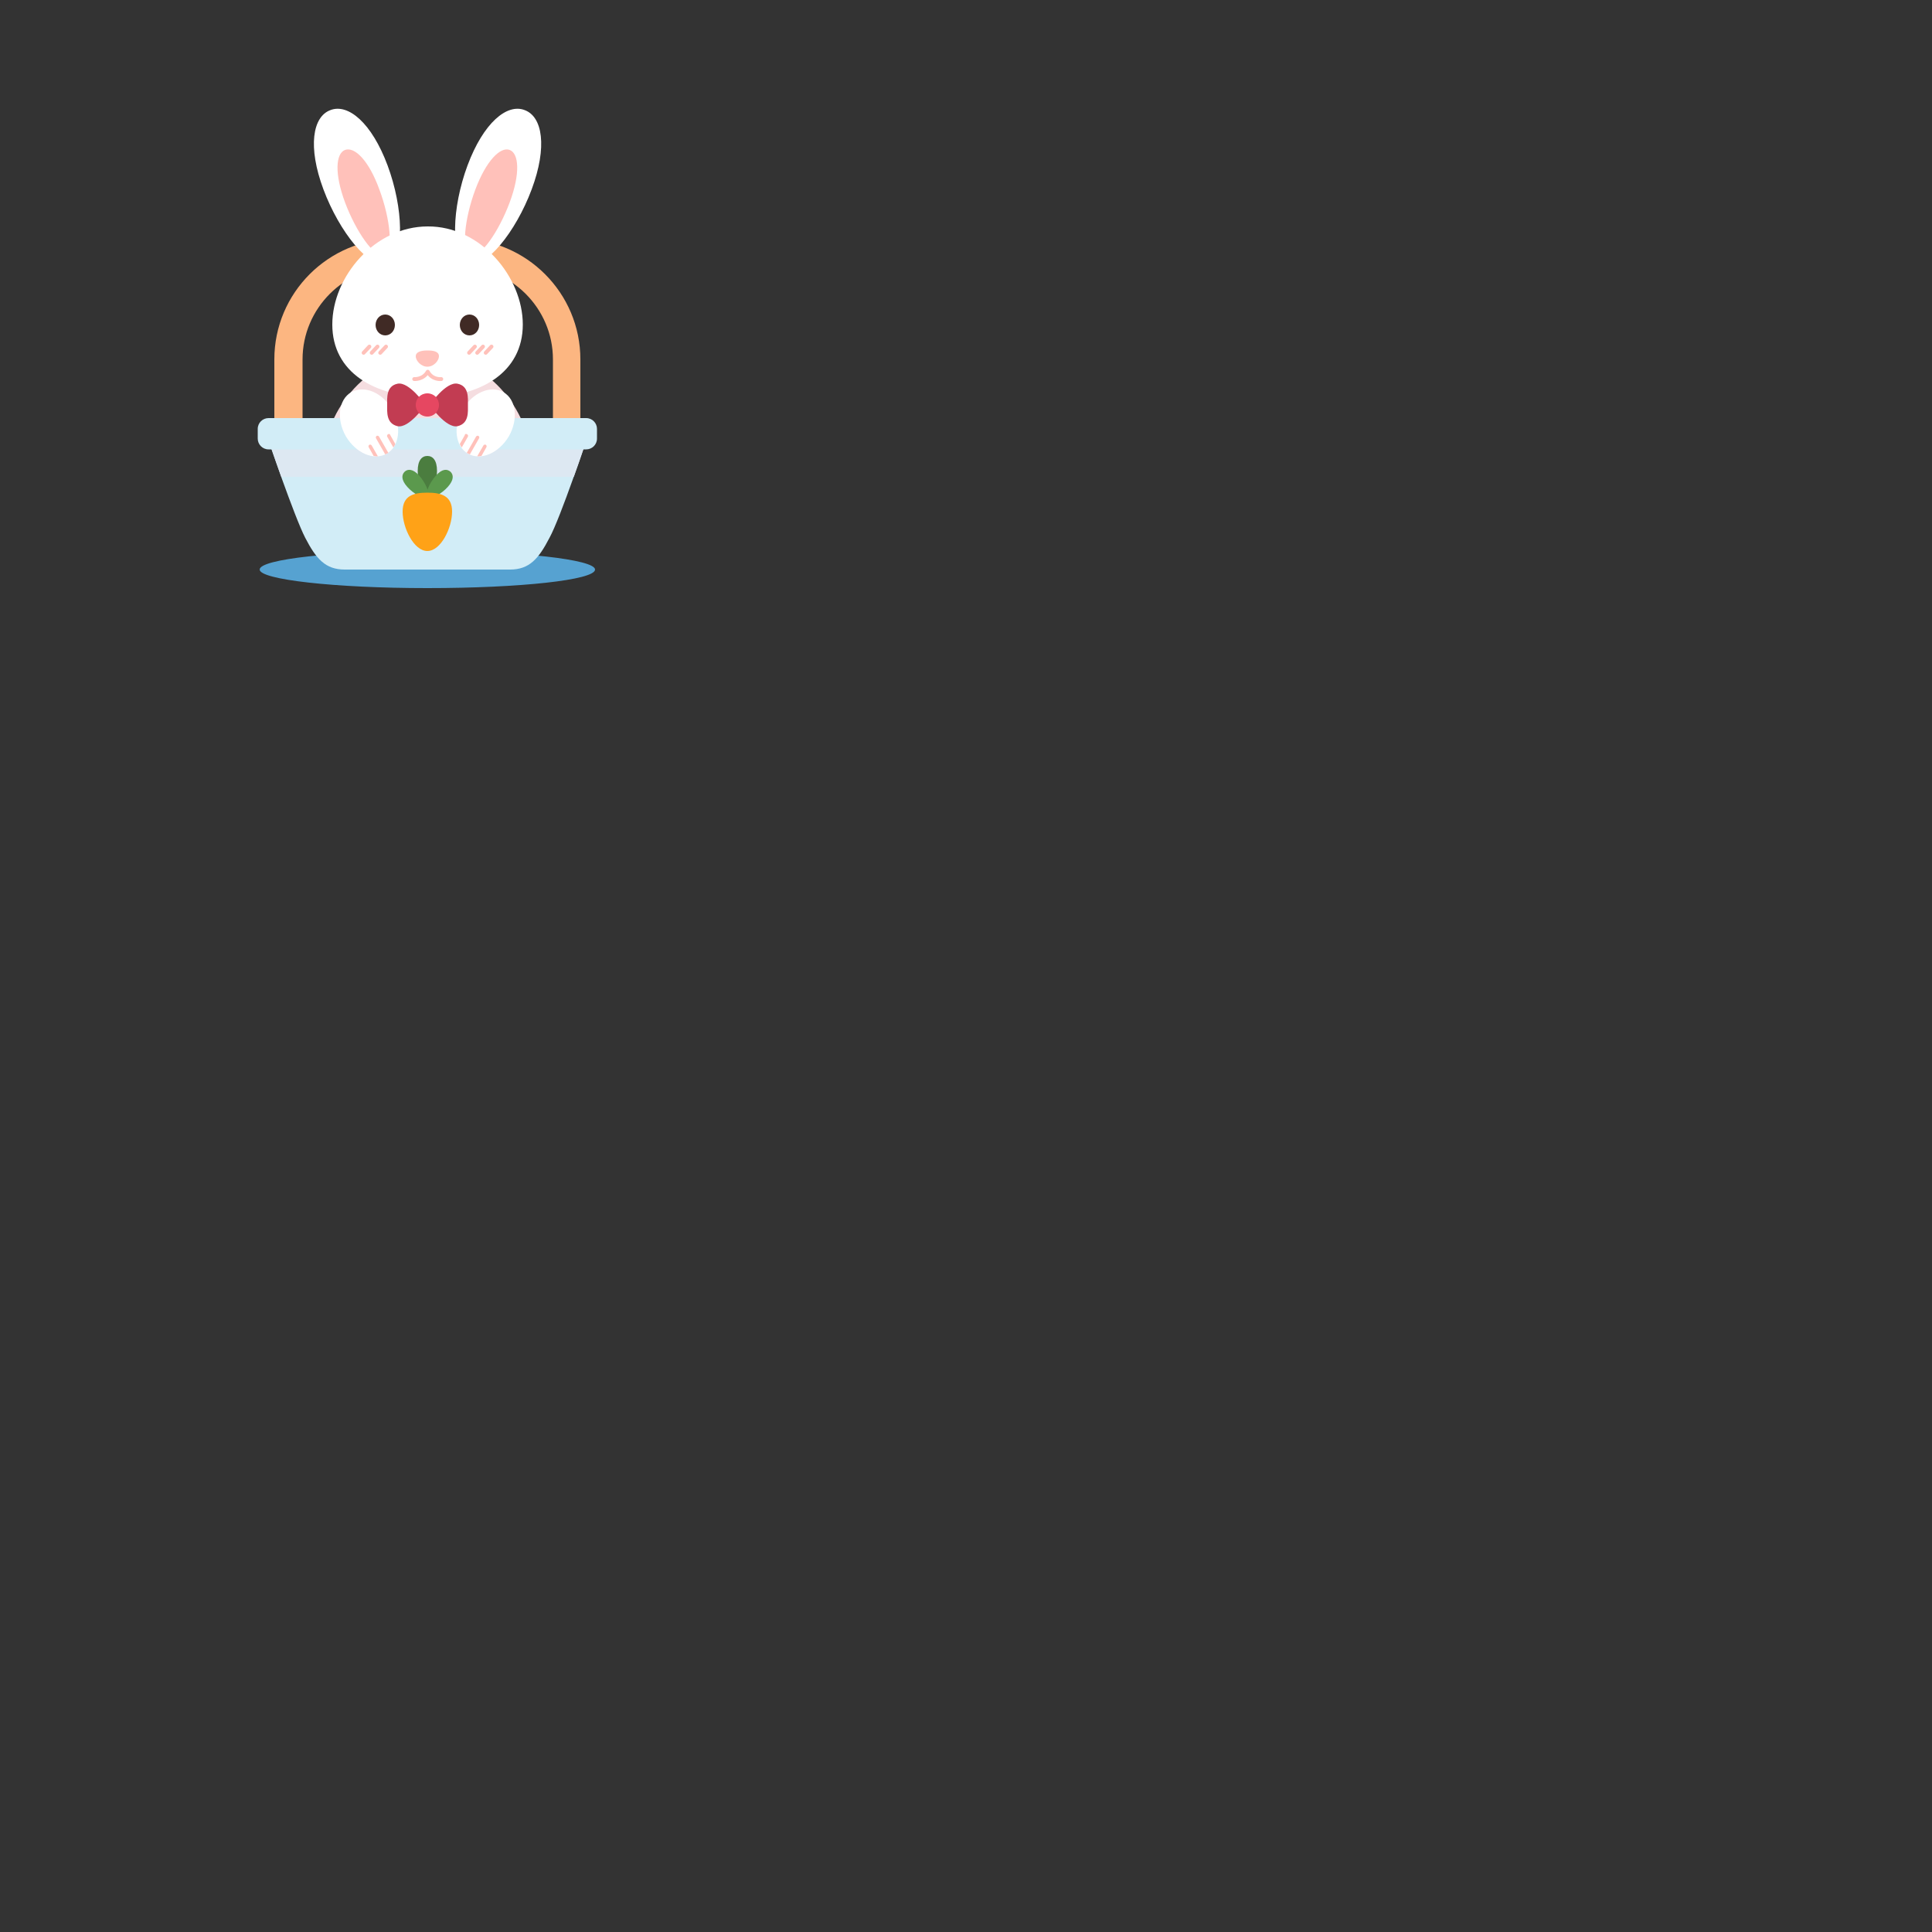 <?xml version="1.0" encoding="utf-8"?>
<!-- Generator: Adobe Illustrator 23.0.5, SVG Export Plug-In . SVG Version: 6.00 Build 0)  -->
<svg version="1.1" xmlns="http://www.w3.org/2000/svg" xmlns:xlink="http://www.w3.org/1999/xlink" x="0px" y="0px"
	 viewBox="0 0 500 500" style="enable-background:new 0 0 500 500;" xml:space="preserve">
<rect x="0" y="0" width="500" height="500" fill="#333333" stroke="none"/>
<style type="text/css">
	.st0{display:none;}
	.st1{display:inline;fill:#75BEEB;}
	.st2{fill:#56A2D1;}
	.st3{fill:#FCB681;}
	.st4{fill:#F5DDE0;}
	.st5{fill:#D2EDF7;}
	.st6{fill:#DDE8F2;}
	.st7{fill:#FFFFFF;}
	.st8{fill:#FFC1BA;}
	.st9{fill:#402A25;}
	.st10{fill:none;stroke:#FFC1BA;stroke-linecap:round;stroke-miterlimit:10;}
	.st11{fill:none;stroke:#FFC1BA;stroke-linecap:round;stroke-linejoin:round;stroke-miterlimit:10;}
	.st12{fill:#4B7D3F;}
	.st13{fill:#5B994D;}
	.st14{fill:#FFA217;}
	.st15{fill:#C23C52;}
	.st16{fill:#E64761;}
	.st17{display:inline;fill:#56A2D1;}
	.st18{display:inline;fill:#F5DDE0;}
	.st19{display:inline;}
	.st20{fill:#EB7587;}
	.st21{display:inline;fill:#FFFFFF;}
	.st22{fill:#D57DEB;}
	.st23{fill:#94E382;}
	.st24{display:inline;fill:#FFC1BA;}
	.st25{fill:#FFBC2B;}
	.st26{fill:#DADAE6;}
	.st27{fill:#FF4570;}
	.st28{fill:#4A4A52;}
	.st29{fill:#FFE682;}
	.st30{display:inline;fill:#FCB681;}
	.st31{display:inline;fill:#EBCDB7;}
	.st32{display:inline;fill:#A16652;}
	.st33{display:inline;fill:#C98E85;}
</style>
<g id="BACKGROUND" class="st0">
	<rect x="0" y="0" class="st1" width="500" height="500"/>
</g>
<g id="OBJECTS">
	<g>
		<path class="st2" d="M154,147.4c0,2.7-19.4,4.8-43.4,4.8c-24,0-43.4-2.2-43.4-4.8c0-2.7,19.4-4.8,43.4-4.8
			C134.6,142.6,154,144.8,154,147.4z"/>
		<g>
			<path class="st3" d="M150.3,114.5h-7.2V93c0-13.2-10.8-24-24-24h-16.8c-13.2,0-24,10.8-24,24v21.4H71V93
				c0-17.2,14-31.2,31.2-31.2h16.8c17.2,0,31.2,14,31.2,31.2V114.5z"/>
		</g>
		<path class="st4" d="M137.4,119.4c0,13.4-12,20.4-26.8,20.4c-14.8,0-26.8-6.9-26.8-20.4s12-27.6,26.8-27.6
			C125.4,91.8,137.4,105.9,137.4,119.4z"/>
		<path class="st5" d="M152,113.2c0,0-6.9,20.7-9.8,26c-2.8,5.4-5.2,8.2-10.2,8.2c-5,0-21.4,0-21.4,0s-16.4,0-21.4,0
			c-5,0-7.4-2.8-10.2-8.2c-2.8-5.4-9.8-26-9.8-26H152z"/>
		<path class="st6" d="M72.8,123.4h75.7c2-5.5,3.5-10.2,3.5-10.2H69.3C69.3,113.2,70.8,117.9,72.8,123.4z"/>
		<g>
			<g>
				<g>
					<path class="st7" d="M100.3,42.8c4.1,11,4.5,23.7,0,25.4c-4.6,1.7-12.5-8.2-16.6-19.2c-4.1-11-2.8-18.8,1.8-20.5
						C90.1,26.7,96.2,31.8,100.3,42.8z"/>
					<path class="st8" d="M98.2,49.1c2.8,7.5,3.7,16,1.2,16.9C97,67,92.1,59.9,89.3,52.4c-2.8-7.5-2.4-12.7,0-13.6
						C91.8,37.9,95.5,41.6,98.2,49.1z"/>
				</g>
				<g>
					<path class="st7" d="M121,42.8c-4.1,11-4.5,23.7,0,25.4c4.6,1.7,12.5-8.2,16.6-19.2c4.1-11,2.8-18.8-1.8-20.5
						C131.2,26.7,125.1,31.8,121,42.8z"/>
					<path class="st8" d="M123,49.1c-2.8,7.5-3.7,16-1.2,16.9c2.5,0.9,7.3-6.1,10.1-13.6c2.8-7.5,2.4-12.7,0-13.6
						C129.5,37.9,125.8,41.6,123,49.1z"/>
				</g>
			</g>
			<path class="st7" d="M135.3,84c0,12.4-11,18.8-24.7,18.8C97,102.7,86,96.4,86,84c0-12.4,11-25.4,24.7-25.4
				C124.3,58.5,135.3,71.6,135.3,84z"/>
			<g>
				<path class="st9" d="M102.2,84.1c0,1.5-1.1,2.7-2.5,2.7c-1.4,0-2.5-1.2-2.5-2.7c0-1.5,1.1-2.7,2.5-2.7
					C101.1,81.4,102.2,82.6,102.2,84.1z"/>
				<path class="st9" d="M124,84.1c0,1.5-1.1,2.7-2.5,2.7c-1.4,0-2.5-1.2-2.5-2.7c0-1.5,1.1-2.7,2.5-2.7
					C122.9,81.4,124,82.6,124,84.1z"/>
			</g>
			<g>
				<g>
					<line class="st10" x1="94.1" y1="91.3" x2="95.6" y2="89.7"/>
					<line class="st10" x1="96.2" y1="91.3" x2="97.7" y2="89.7"/>
					<line class="st10" x1="98.4" y1="91.3" x2="99.9" y2="89.7"/>
				</g>
				<g>
					<line class="st10" x1="121.4" y1="91.3" x2="122.9" y2="89.7"/>
					<line class="st10" x1="123.5" y1="91.3" x2="125" y2="89.7"/>
					<line class="st10" x1="125.7" y1="91.3" x2="127.2" y2="89.7"/>
				</g>
			</g>
			<path class="st8" d="M113.6,92.2c0,1.1-1.3,2.7-3,2.7c-1.6,0-3-1.5-3-2.7c0-1.1,1.3-1.5,3-1.5C112.3,90.7,113.6,91,113.6,92.2z"
				/>
			<path class="st11" d="M114.2,98.1c0,0-2.3,0.3-3.5-1.9c-1.2,2.1-3.5,1.9-3.5,1.9"/>
		</g>
		<path class="st5" d="M154.5,113.5c0,1.6-1.3,2.8-2.8,2.8H69.5c-1.6,0-2.8-1.3-2.8-2.8V111c0-1.6,1.3-2.8,2.8-2.8h82.2
			c1.6,0,2.8,1.3,2.8,2.8V113.5z"/>
		<g>
			<path class="st12" d="M113.1,121.9c0,2.8-1.1,6.3-2.5,6.3c-1.4,0-2.5-3.5-2.5-6.3c0-2.8,1.1-3.9,2.5-3.9
				C112,118,113.1,119.1,113.1,121.9z"/>
			<g>
				<path class="st13" d="M108.5,123.1c1.6,1.8,2.9,4.6,2.1,5.4c-0.9,0.8-3.6-0.7-5.2-2.5c-1.6-1.8-1.5-3.1-0.7-3.9
					C105.5,121.3,106.9,121.3,108.5,123.1z"/>
				<path class="st13" d="M112.8,123.1c-1.6,1.8-2.9,4.6-2.1,5.4c0.9,0.8,3.6-0.7,5.2-2.5c1.6-1.8,1.5-3.1,0.7-3.9
					C115.7,121.3,114.4,121.3,112.8,123.1z"/>
			</g>
			<path class="st14" d="M117,132.4c0,4.2-2.9,10.2-6.4,10.2c-3.5,0-6.4-6-6.4-10.2c0-4.2,2.9-4.9,6.4-4.9
				C114.2,127.5,117,128.3,117,132.4z"/>
		</g>
		<g>
			<g>
				<path class="st7" d="M101.5,106c2.5,4.4,1.9,9.5-1.4,11.4c-3.3,1.9-8-0.1-10.6-4.5c-2.5-4.4-1.9-9.5,1.4-11.4
					C94.3,99.6,99,101.6,101.5,106z"/>
				<g>
					<path class="st8" d="M97.8,118.1l-1.6-2.8c-0.1-0.2-0.4-0.3-0.6-0.2c-0.2,0.1-0.3,0.4-0.2,0.6l1.3,2.3
						C97.1,118.1,97.5,118.1,97.8,118.1z"/>
					<path class="st8" d="M100.4,112.4c-0.2,0.1-0.3,0.4-0.2,0.6l1.6,2.8c0.2-0.3,0.4-0.6,0.5-0.9l-1.3-2.3
						C100.9,112.3,100.7,112.2,100.4,112.4z"/>
					<path class="st8" d="M100.5,117.2l-2.4-4.2c-0.1-0.2-0.4-0.3-0.6-0.2c-0.2,0.1-0.3,0.4-0.2,0.6l2.4,4.2
						c0.1-0.1,0.3-0.1,0.4-0.2C100.3,117.3,100.4,117.3,100.5,117.2z"/>
				</g>
			</g>
			<g>
				<path class="st7" d="M119.7,106c-2.5,4.4-1.9,9.5,1.4,11.4c3.3,1.9,8-0.1,10.6-4.5c2.5-4.4,1.9-9.5-1.4-11.4
					C127,99.6,122.3,101.6,119.7,106z"/>
				<g>
					<path class="st8" d="M123.5,118.1l1.6-2.8c0.1-0.2,0.4-0.3,0.6-0.2c0.2,0.1,0.3,0.4,0.2,0.6l-1.3,2.3
						C124.2,118.1,123.8,118.1,123.5,118.1z"/>
					<path class="st8" d="M120.9,112.4c0.2,0.1,0.3,0.4,0.2,0.6l-1.6,2.8c-0.2-0.3-0.4-0.6-0.5-0.9l1.3-2.3
						C120.3,112.3,120.6,112.2,120.9,112.4z"/>
					<path class="st8" d="M120.8,117.2l2.4-4.2c0.1-0.2,0.4-0.3,0.6-0.2c0.2,0.1,0.3,0.4,0.2,0.6l-2.4,4.2c-0.1-0.1-0.3-0.1-0.4-0.2
						C121,117.3,120.9,117.3,120.8,117.2z"/>
				</g>
			</g>
		</g>
		<g>
			<path class="st15" d="M102.9,99.3c-3,0.6-2.7,3.7-2.7,5.5c0,1.8-0.3,4.8,2.7,5.5c3,0.6,7.2-5.5,7.2-5.5S105.9,98.7,102.9,99.3z"
				/>
			<path class="st15" d="M118.4,99.3c3,0.6,2.7,3.7,2.7,5.5c0,1.8,0.3,4.8-2.7,5.5c-3,0.6-7.2-5.5-7.2-5.5S115.4,98.7,118.4,99.3z"
				/>
		</g>
		<path class="st16" d="M113.6,104.8c0,1.7-1.3,3-3,3c-1.7,0-3-1.3-3-3c0-1.7,1.3-3,3-3C112.3,101.8,113.6,103.1,113.6,104.8z"/>
	</g>
	<g class="st0">
		<path class="st17" d="M292.9,147.4c0,2.7-19.4,4.8-43.4,4.8c-24,0-43.4-2.2-43.4-4.8c0-2.7,19.4-4.8,43.4-4.8
			C273.4,142.6,292.9,144.8,292.9,147.4z"/>
		<path class="st18" d="M221.5,129.6c0,0-4.9-6.4-7.4-5.4c-2.5,0.9-3.9,12.9,3.7,18c-3.5,0.4-2.9,2-1.9,2.7c1,0.7,7.8,2.5,11.7-1.1
			L221.5,129.6z"/>
		<path class="st18" d="M255.4,98.5c0,0,1.6,2.7,4.6,3.8c3,1.1,9.9,3,10.2,5.8c0.4,2.8-5.2,7.3-8.6,8.1v24.3h-21.1v-39.8L255.4,98.5
			z"/>
		<g class="st19">
			<path class="st20" d="M293.8,130.4c-4.7,14.5-16.4,19.5-27.7,15.9c-11.3-3.6-17.9-14.6-13.3-29.1c4.7-14.5,18.9-27.1,30.2-23.5
				C294.3,97.4,298.5,115.9,293.8,130.4z"/>
		</g>
		<path class="st21" d="M227.1,102.5c2.6,2.7,3.9,4.7,1.4,10.5c-2,4.7-8.1,7.9-8,18.9c0.1,11,6.3,15.5,17.3,15.5
			c11,0,12.7-3.1,15.2-2c2.5,1.1,3.4,2,6,2c2.6,0,19.4-6,19.9-8.2c0.5-2.2-2-5.6-6.9-5.7c-4.9-0.1-9.3,2.5-11.4,2
			c-0.4-5.2-4.4-12.4-12.1-12.5c0,0,5.7-6.2,4.2-16.7c-1.2-8.4-3.9-9.3-3.9-9.3L227.1,102.5z"/>
		<path class="st18" d="M244.5,98.1l-17.4,4.5c1.3,1.4,2.3,2.6,2.6,4.3c3.5,0,9.3-0.6,14.4-3.2C244.1,103.6,244.4,100.8,244.5,98.1z
			"/>
		<g class="st19">
			<g>
				<g>
					<path class="st7" d="M223.3,46.4c5.9,10.1,8.6,22.5,4.3,25c-4.2,2.5-13.7-6-19.6-16.1c-5.9-10.1-6-18.1-1.7-20.5
						C210.5,32.3,217.4,36.2,223.3,46.4z"/>
					<path class="st8" d="M222.4,53c4,6.9,6.4,15.1,4.1,16.5c-2.3,1.3-8.3-4.7-12.3-11.7c-4-6.9-4.6-12.1-2.3-13.4
						C214.1,43,218.3,46,222.4,53z"/>
				</g>
				<g>
					<path class="st7" d="M243.7,42.8c-2.1,11.5-0.4,24.1,4.4,25c4.8,0.9,10.9-10.3,13-21.8c2.1-11.5-0.5-19-5.3-19.9
						C251,25.2,245.8,31.3,243.7,42.8z"/>
					<path class="st8" d="M246.8,48.7c-1.5,7.9-0.8,16.4,1.7,16.9c2.6,0.5,6.2-7.3,7.6-15.2c1.5-7.9,0.2-12.9-2.4-13.4
						C251.2,36.5,248.3,40.8,246.8,48.7z"/>
				</g>
			</g>
			<path class="st7" d="M264.9,80.9c2.1,12.2-7.6,20.4-21.1,22.7c-13.4,2.3-25.4-2.1-27.5-14.3c-2.1-12.2,6.5-26.9,19.9-29.3
				C249.6,57.8,262.7,68.7,264.9,80.9z"/>
			<g>
				<path class="st9" d="M232.3,86.7c0.3,1.4-0.6,2.8-2,3c-1.3,0.2-2.6-0.7-2.9-2.2c-0.3-1.4,0.6-2.8,2-3
					C230.8,84.3,232.1,85.3,232.3,86.7z"/>
				<path class="st9" d="M253.7,83c0.3,1.4-0.6,2.8-2,3c-1.3,0.2-2.6-0.7-2.9-2.2c-0.3-1.4,0.6-2.8,2-3
					C252.2,80.6,253.5,81.5,253.7,83z"/>
			</g>
			<g>
				<g>
					<line class="st10" x1="225.6" y1="95.3" x2="226.8" y2="93.4"/>
					<line class="st10" x1="227.7" y1="94.9" x2="228.9" y2="93.1"/>
					<line class="st10" x1="229.8" y1="94.5" x2="231" y2="92.7"/>
				</g>
				<g>
					<line class="st10" x1="252.4" y1="90.6" x2="253.7" y2="88.8"/>
					<line class="st10" x1="254.6" y1="90.2" x2="255.8" y2="88.4"/>
					<line class="st10" x1="256.7" y1="89.8" x2="257.9" y2="88"/>
				</g>
			</g>
			<path class="st8" d="M244.9,92.8c0.2,1.1-0.9,2.8-2.5,3.1c-1.6,0.3-3.2-1-3.4-2.1c-0.2-1.1,1.1-1.7,2.7-2
				C243.4,91.5,244.7,91.6,244.9,92.8z"/>
			<path class="st11" d="M246.5,98.5c0,0-2.3,0.7-3.8-1.2c-0.8,2.3-3.2,2.4-3.2,2.4"/>
		</g>
		<path class="st21" d="M250.1,106.5c0,0,4.4-0.1,8.8,0.5c4.4,0.7,6.4,3.2,6.2,5.3c-0.3,3.2-7.6,6.5-17.7,7.3L250.1,106.5z"/>
	</g>
	<g class="st0">
		<path class="st17" d="M430.7,147.4c0,2.7-19.4,4.8-43.4,4.8c-24,0-43.4-2.2-43.4-4.8c0-2.7,19.4-4.8,43.4-4.8
			C411.3,142.6,430.7,144.8,430.7,147.4z"/>
		<polygon class="st18" points="393.8,98.1 395.9,143.1 373.7,143.1 373.7,95.9 		"/>
		<path class="st18" d="M420.8,126.3c0,0,4-8.3,7-7.8c3,0.5,7.3,13.5,0,21c3.9-0.4,3.7,1.6,2.7,2.6c-1,1-8.2,4.5-13.3,1.4
			L420.8,126.3z"/>
		<g class="st19">
			<path class="st22" d="M385.4,130.4c-4.7,14.5-16.4,19.5-27.7,15.9c-11.3-3.6-17.9-14.6-13.3-29.1c4.7-14.5,18.9-27.1,30.2-23.5
				C385.9,97.4,390,115.9,385.4,130.4z"/>
		</g>
		<g class="st19">
			<g>
				<g>
					<path class="st7" d="M380.5,41.3c1.6,11.6-0.6,24.1-5.5,24.8c-4.8,0.7-10.4-10.7-12.1-22.3c-1.6-11.6,1.3-19,6.2-19.7
						C374,23.4,378.9,29.7,380.5,41.3z"/>
					<path class="st8" d="M377.2,47.1c1.1,7.9,0.2,16.4-2.4,16.8c-2.6,0.4-5.9-7.5-7-15.5c-1.1-7.9,0.3-12.9,2.9-13.3
						C373.3,34.7,376.1,39.1,377.2,47.1z"/>
				</g>
				<g>
					<path class="st7" d="M400.8,45.7c-6.3,9.9-9.5,22.2-5.4,24.8c4.1,2.6,14-5.4,20.3-15.2c6.3-9.9,6.7-17.8,2.6-20.5
						C414.2,32.2,407.2,35.9,400.8,45.7z"/>
					<path class="st8" d="M401.4,52.4c-4.3,6.8-7,14.9-4.8,16.3c2.2,1.4,8.5-4.4,12.8-11.1s5.1-11.9,2.9-13.3
						C410.1,42.8,405.8,45.6,401.4,52.4z"/>
				</g>
			</g>
			<path class="st7" d="M406,89c-2.6,12.1-14.8,16-28.1,13.1c-13.3-2.9-22.7-11.5-20.1-23.6c2.6-12.1,16.2-22.5,29.5-19.6
				C400.6,61.8,408.6,76.9,406,89z"/>
			<g>
				<path class="st9" d="M373.7,82.1c-0.3,1.4-1.6,2.4-3,2.1c-1.3-0.3-2.2-1.7-1.8-3.1c0.3-1.4,1.6-2.4,3-2.1
					C373.1,79.2,374,80.6,373.7,82.1z"/>
				<path class="st9" d="M394.9,86.7c-0.3,1.4-1.6,2.4-3,2.1c-1.3-0.3-2.2-1.7-1.8-3.1c0.3-1.4,1.6-2.4,3-2.1
					C394.4,83.9,395.2,85.3,394.9,86.7z"/>
			</g>
			<g>
				<g>
					<line class="st10" x1="364.1" y1="87.4" x2="366" y2="86.2"/>
					<line class="st10" x1="366.2" y1="87.9" x2="368" y2="86.6"/>
					<line class="st10" x1="368.3" y1="88.3" x2="370.1" y2="87.1"/>
				</g>
				<g>
					<line class="st10" x1="390.8" y1="93.2" x2="392.6" y2="92"/>
					<line class="st10" x1="392.9" y1="93.7" x2="394.7" y2="92.5"/>
					<line class="st10" x1="395" y1="94.2" x2="396.8" y2="92.9"/>
				</g>
			</g>
			<path class="st8" d="M383,92.4c-0.2,1.1-1.9,2.3-3.5,2c-1.6-0.3-2.6-2.1-2.3-3.2c0.2-1.1,1.6-1.2,3.2-0.8
				C382,90.7,383.3,91.3,383,92.4z"/>
			<path class="st11" d="M382.3,98.3c0,0-2.3-0.3-3.1-2.6c-1.6,1.8-3.8,1.1-3.8,1.1"/>
		</g>
		<g class="st19">
			<path class="st7" d="M365.6,98.9c0.7,4.2-1.2,8.1-4.4,8.7c-3.2,0.6-6.4-2.4-7.1-6.6c-0.7-4.2,1.2-8.1,4.4-8.7
				C361.7,91.7,364.9,94.7,365.6,98.9z"/>
			<g>
				<path class="st8" d="M359.2,107.4l-0.5-2.7c0-0.2-0.2-0.4-0.5-0.3c-0.2,0-0.4,0.2-0.3,0.5l0.4,2.2
					C358.6,107.3,358.9,107.4,359.2,107.4z"/>
				<path class="st8" d="M362.9,103.6c-0.2,0-0.4,0.2-0.3,0.5l0.5,2.7c0.2-0.2,0.5-0.4,0.7-0.6l-0.4-2.2
					C363.3,103.7,363.1,103.6,362.9,103.6z"/>
				<path class="st8" d="M361.6,107.5l-0.7-4c0-0.2-0.2-0.4-0.5-0.3c-0.2,0-0.4,0.2-0.3,0.5l0.7,4c0.1,0,0.3,0,0.4,0
					C361.3,107.5,361.4,107.5,361.6,107.5z"/>
			</g>
		</g>
		<path class="st21" d="M386.9,104.4c0,0-10.7,6.5-10.5,12.7c0.2,6.2,14,2.5,14,2.5c-7.7,4.9-6.6,15.5-3.2,19.6
			c-8.9-0.9-13.8,8.2-9.3,8.2c0,0,30.6,0,33.6,0s8-1.7,10.5-8.8c2.5-7,2.3-18.7-7.5-25.9c-9.8-7.3-13.5-9.5-11.6-17
			C403,95.7,392.3,99.7,386.9,104.4z"/>
	</g>
	<g class="st0">
		<path class="st18" d="M207.6,244.6c-4.3,7.7-2.8,18.9,1.9,18.7c4.7-0.2,12.6-19,12.6-19L207.6,244.6z"/>
		<path class="st18" d="M292.5,230c0,0,2.3-10.7,5.9-11c3.6-0.3,12.3,13.5,6,24.3c4.4-1.6,4.7,0.8,3.9,2.2c-0.8,1.4-8.2,7.6-15,5.5
			L292.5,230z"/>
		<path class="st17" d="M292.9,296.3c0,2.7-19.4,4.8-43.4,4.8c-24,0-43.4-2.2-43.4-4.8c0-2.7,19.4-4.8,43.4-4.8
			C273.4,291.5,292.9,293.7,292.9,296.3z"/>
		<g class="st19">
			<path class="st23" d="M251.1,239.1c21.4,0,33.1,12.9,33.1,28.8s-11.7,28.8-33.1,28.8c-21.4,0-44.3-12.9-44.3-28.8
				S229.7,239.1,251.1,239.1z"/>
		</g>
		<path class="st21" d="M217.5,243.5c-4.1,4.5-6.6,11.1-5.6,15.6c1,4.5,2.8,6.7,6.8,4.3c4-2.4,8.8-11.8,16.9-11.9
			c8-0.1,13.7,1.3,20.9,0.2c4.5,9.1,6.4,10.9,13.9,13.7c7.5,2.8,11.5,3.3,13.4,7.8c1.9,4.5,5.6,10,10.5,11.1c4.8,1,9.4-2,7.5-5.7
			c-1.9-3.7-3.6-5.2-3.6-9.1s-0.6-6.2-1.9-7.8c-1.3-1.6-2.7-4.6-1.5-10.4c1.2-5.8,5.6-21-9.3-34.9c-12.6-11.7-43-10.2-51.1,1
			C226.4,228.6,217.5,243.5,217.5,243.5z"/>
		<g class="st19">
			<path class="st4" d="M196.2,210.1c4.1-28.7,24.6-40.7,27-41.3c1.1-0.3,5.3,8,2,17.1c-4.3,11.8-20.9,21.5-20.9,21.5L196.2,210.1z"
				/>
			<path class="st7" d="M215.6,202c23.2-17.4,46.2-11.5,48.3-10.2c1,0.6-1.9,9.5-10.6,13.5c-11.4,5.3-30,0.5-30,0.5L215.6,202z"/>
			<path class="st7" d="M236.8,215.7c5.6,11-1.3,21.7-13.5,27.9c-12.1,6.2-24.9,5.5-30.5-5.5c-5.6-11-1.7-27.7,10.4-33.8
				C215.5,198.1,231.2,204.7,236.8,215.7z"/>
			<g>
				<path class="st9" d="M207.4,230.8c0.7,1.3,0.2,2.9-1,3.5c-1.2,0.6-2.7,0.1-3.4-1.3c-0.7-1.3-0.2-2.9,1-3.5
					C205.2,228.9,206.8,229.5,207.4,230.8z"/>
				<path class="st9" d="M226.8,221c0.7,1.3,0.2,2.9-1,3.5c-1.2,0.6-2.7,0.1-3.4-1.2c-0.7-1.3-0.2-2.9,1-3.5
					C224.6,219.1,226.1,219.6,226.8,221z"/>
			</g>
			<g>
				<g>
					<line class="st10" x1="203.4" y1="241" x2="204.1" y2="238.9"/>
					<line class="st10" x1="205.4" y1="240" x2="206" y2="237.9"/>
					<line class="st10" x1="207.3" y1="239" x2="207.9" y2="236.9"/>
				</g>
				<g>
					<line class="st10" x1="227.8" y1="228.6" x2="228.4" y2="226.5"/>
					<line class="st10" x1="229.7" y1="227.6" x2="230.3" y2="225.5"/>
					<line class="st10" x1="231.6" y1="226.6" x2="232.2" y2="224.5"/>
				</g>
			</g>
			<path class="st8" d="M221.2,232.9c0.5,1,0,3-1.4,3.7c-1.5,0.7-3.3,0-3.8-1c-0.5-1,0.5-1.9,2-2.7
				C219.4,232.2,220.7,231.9,221.2,232.9z"/>
			<path class="st11" d="M224.4,237.9c0,0-2,1.3-4,0c-0.1,2.4-2.3,3.3-2.3,3.3"/>
		</g>
	</g>
	<g class="st0">
		<path class="st17" d="M434,296.3c0,2.7-19.4,4.8-43.4,4.8c-24,0-43.4-2.2-43.4-4.8c0-2.7,19.4-4.8,43.4-4.8
			C414.5,291.5,434,293.7,434,296.3z"/>
		<path class="st18" d="M412.7,250c0,0,6.5-0.8,7.8,1.3c1.3,2.1-4.9,5.9-4.9,5.9L412.7,250z"/>
		<path class="st18" d="M390.5,249.5c0,0-2.7,2.2-3.3,7.7c-0.6,5.5-4,11.7-3.5,23.1c0.5,11.4,5.6,13.6,13.6,13.6s9.3,0.5,11.5,0.5
			c2.2,0,4.8,2.3,7.4,2.3c2.6,0,7-5.3,8-11.9c1.1-6.6,0.6-10.8-2.6-11c-3.2-0.2-7.3,3.3-8.9,5.5c-1.5-5.6-4.5-9-9.7-9.4l0.3-3.3
			c0,0,13.9-7.3,10.1-11.8c-1.8-2.1-9.3,0.1-9.3,0.1l1.3-5.6L390.5,249.5z"/>
		<path class="st24" d="M422.3,288.1c-1.5,3.8-4.1,6.4-5.7,5.7c-1.7-0.7-1.8-4.3-0.3-8.1c1.5-3.8,4.1-6.4,5.7-5.7
			C423.7,280.7,423.9,284.3,422.3,288.1z"/>
		<path class="st18" d="M372,275.2c0,0-4.1-8.4-7.1-7.9c-3,0.5-7.3,13.7,0,21.3c-4-0.4-3.7,1.6-2.7,2.6c1,1,8.3,4.6,13.4,1.4
			L372,275.2z"/>
		<g class="st19">
			<g>
				<g>
					<path class="st7" d="M370.2,194.6c6.7,9.6,10.3,21.8,6.3,24.6c-4,2.8-14.2-4.8-20.9-14.4c-6.7-9.6-7.4-17.5-3.4-20.3
						C356.3,181.6,363.5,185,370.2,194.6z"/>
					<path class="st8" d="M369.9,201.2c4.6,6.6,7.6,14.6,5.4,16.1c-2.2,1.5-8.6-4.1-13.2-10.6c-4.6-6.6-5.6-11.7-3.4-13.2
						C360.8,192,365.3,194.7,369.9,201.2z"/>
				</g>
				<g>
					<path class="st7" d="M390.3,189.4c-1.2,11.6,1.5,24.1,6.4,24.5s10-11.1,11.2-22.8c1.2-11.6-2.1-18.9-6.9-19.4
						C396.1,171.2,391.5,177.7,390.3,189.4z"/>
					<path class="st8" d="M393.9,195c-0.8,8,0.5,16.4,3.1,16.7c2.6,0.3,5.6-7.7,6.4-15.7c0.8-8-0.8-12.9-3.5-13.2
						C397.3,182.5,394.7,187,393.9,195z"/>
				</g>
			</g>
			<path class="st7" d="M414.5,225.7c3.1,12-6,20.9-19.1,24.4c-13.2,3.4-25.5,0-28.6-12c-3.1-12,4.3-27.4,17.5-30.8
				C397.4,203.8,411.4,213.7,414.5,225.7z"/>
			<g>
				<path class="st9" d="M382.5,234.1c0.4,1.4-0.4,2.8-1.7,3.2c-1.3,0.3-2.7-0.5-3-2c-0.4-1.4,0.4-2.8,1.7-3.2
					C380.8,231.8,382.2,232.7,382.5,234.1z"/>
				<path class="st9" d="M403.5,228.6c0.4,1.4-0.4,2.8-1.7,3.2c-1.3,0.3-2.7-0.5-3-2c-0.4-1.4,0.4-2.8,1.7-3.2
					C401.8,226.3,403.2,227.2,403.5,228.6z"/>
			</g>
			<g>
				<g>
					<line class="st10" x1="376.5" y1="243.1" x2="377.5" y2="241.2"/>
					<line class="st10" x1="378.5" y1="242.6" x2="379.6" y2="240.7"/>
					<line class="st10" x1="380.6" y1="242.1" x2="381.7" y2="240.2"/>
				</g>
				<g>
					<line class="st10" x1="402.9" y1="236.3" x2="403.9" y2="234.4"/>
					<line class="st10" x1="405" y1="235.7" x2="406" y2="233.8"/>
					<line class="st10" x1="407" y1="235.2" x2="408.1" y2="233.3"/>
				</g>
			</g>
			<path class="st8" d="M395.6,239.1c0.3,1.1-0.6,2.9-2.2,3.3c-1.6,0.4-3.3-0.7-3.5-1.8c-0.3-1.1,0.9-1.8,2.5-2.2
				C393.9,238,395.3,238,395.6,239.1z"/>
			<path class="st11" d="M397.6,244.7c0,0-2.2,0.8-3.9-0.9c-0.6,2.3-3,2.7-3,2.7"/>
		</g>
		<g class="st19">
			<path class="st14" d="M420.7,262.2c1.5,10.8-4.2,17.7-12.3,18.8c-8.1,1.1-15.4-3.9-16.9-14.8c-1.5-10.8,3.4-23.4,11.5-24.5
				C411,240.6,419.2,251.4,420.7,262.2z"/>
		</g>
		<path class="st21" d="M376.5,249.5c0,0,2.7,2.7,2.1,8.2c-0.6,5.5-9.4,11.2-8.9,22.6c0.5,11.4,6.7,16.4,14.8,16.4
			c8.1,0,8.1-2.3,10.4-2.3c2.2,0,4.8,2.3,7.4,2.3c2.6,0,7-5.3,8-11.9c1.1-6.6,0.6-10.8-2.6-11c-3.2-0.2-7.3,3.3-8.9,5.5
			c-1.5-5.6-4.5-9-9.7-9.4l0.3-3.3c0,0,13.9-7.3,10.1-11.8c-1.8-2.1-9.3,0.1-9.3,0.1l1.3-5.6L376.5,249.5z"/>
		<path class="st24" d="M408.3,288.1c-1.5,3.8-4.1,6.4-5.7,5.7c-1.7-0.7-1.8-4.3-0.3-8.1c1.5-3.8,4.1-6.4,5.7-5.7
			C409.7,280.7,409.8,284.3,408.3,288.1z"/>
	</g>
	<g class="st0">
		<path class="st17" d="M154,296.3c0,2.7-19.4,4.8-43.4,4.8c-24,0-43.4-2.2-43.4-4.8c0-2.7,19.4-4.8,43.4-4.8
			C134.6,291.5,154,293.7,154,296.3z"/>
		<g class="st19">
			<path class="st25" d="M105.6,253.5c13.5,10.4,14.7,24.3,7,34.3c-7.7,10.1-21.4,12.6-35,2.2c-13.5-10.4-21.8-29.7-14.1-39.8
				C71.3,240.1,92.1,243.1,105.6,253.5z"/>
		</g>
		<path class="st18" d="M149.6,274.8c0,0,5.6-7.8,8.6-6.8c3,1,5.1,15.2-3.7,21.7c4.1,0.3,3.5,2.3,2.3,3.1c-1.2,0.9-9.3,3.2-13.9-0.9
			L149.6,274.8z"/>
		<path class="st21" d="M126.3,243.1c-0.4,6.1,9.7,10.8,16.7,15.2c7,4.3,9.1,11.8,8.7,19.7c-0.5,7.8-2.9,18.8-18.2,18.8
			c-15.2,0-26.4,0-29.8,0c-3.4,0-3.5-5.5-0.9-8.1c2.6-2.6,9.5-4.1,9.5-4.1c-6.6-9.1-4-21.3,2.4-25l-3.4-6.6L126.3,243.1z"/>
		<path class="st18" d="M114.9,261.6c3.9-2.1,5.4-7.7,5.4-7.7c4-1.8,6.7-4.4,8-5.9c-1.3-1.5-2-3.2-1.9-4.9l-14.9,9.9l3.4,6.6
			c-0.2,0.1-0.5,0.3-0.7,0.5L114.9,261.6z"/>
		<g class="st19">
			<path class="st4" d="M103.1,210c25.8-13.2,47.5-3.5,49.3-1.8c0.9,0.8-3.5,9-12.8,11.5c-12.2,3.3-29.6-4.6-29.6-4.6L103.1,210z"/>
			<path class="st7" d="M122.1,219c27,10.5,34.2,33.1,34.2,35.6c0,1.2-9,3.4-17.1-1.9c-10.5-6.9-16.3-25.2-16.3-25.2L122.1,219z"/>
			<path class="st7" d="M126,243.9c-4.5,11.6-17.1,13.5-29.8,8.6c-12.7-4.9-20.7-14.9-16.2-26.4c4.5-11.6,19.5-19.7,32.2-14.8
				C124.9,216.2,130.5,232.4,126,243.9z"/>
			<g>
				<path class="st9" d="M95.2,232.1c-0.5,1.4-2,2.1-3.3,1.6c-1.3-0.5-1.9-2-1.3-3.4c0.5-1.4,2-2.1,3.3-1.6
					C95.1,229.2,95.7,230.7,95.2,232.1z"/>
				<path class="st9" d="M115.4,239.9c-0.5,1.4-2,2.1-3.3,1.6c-1.3-0.5-1.9-2-1.3-3.4c0.5-1.4,2-2.1,3.3-1.6
					C115.3,237.1,115.9,238.6,115.4,239.9z"/>
			</g>
			<g>
				<g>
					<line class="st10" x1="84.9" y1="235.9" x2="86.9" y2="235"/>
					<line class="st10" x1="86.9" y1="236.7" x2="88.9" y2="235.8"/>
					<line class="st10" x1="89" y1="237.5" x2="90.9" y2="236.5"/>
				</g>
				<g>
					<line class="st10" x1="110.4" y1="245.8" x2="112.4" y2="244.8"/>
					<line class="st10" x1="112.4" y1="246.5" x2="114.4" y2="245.6"/>
					<line class="st10" x1="114.4" y1="247.3" x2="116.4" y2="246.4"/>
				</g>
			</g>
			<path class="st8" d="M102.8,243.8c-0.4,1.1-2.2,2-3.7,1.4c-1.5-0.6-2.2-2.5-1.8-3.6c0.4-1.1,1.8-0.9,3.3-0.3
				C102.1,241.9,103.2,242.7,102.8,243.8z"/>
			<path class="st11" d="M101.2,249.5c0,0-2.3-0.6-2.6-3c-1.9,1.5-4,0.5-4,0.5"/>
		</g>
		<g class="st19">
			<path class="st7" d="M83.9,241c0.7,4.2-1.2,8.1-4.4,8.7c-3.2,0.6-6.4-2.4-7.1-6.6c-0.7-4.2,1.2-8.1,4.4-8.7
				C80,233.8,83.2,236.7,83.9,241z"/>
			<g>
				<path class="st8" d="M77.4,249.5l-0.5-2.7c0-0.2-0.2-0.4-0.5-0.3c-0.2,0-0.4,0.2-0.3,0.5l0.4,2.2
					C76.9,249.3,77.2,249.4,77.4,249.5z"/>
				<path class="st8" d="M81.2,245.7c-0.2,0-0.4,0.2-0.3,0.5l0.5,2.7c0.2-0.2,0.5-0.4,0.7-0.6l-0.4-2.2
					C81.6,245.8,81.4,245.6,81.2,245.7z"/>
				<path class="st8" d="M79.9,249.5l-0.7-4c0-0.2-0.2-0.4-0.5-0.3c-0.2,0-0.4,0.2-0.3,0.5l0.7,4c0.1,0,0.3,0,0.4,0
					C79.6,249.6,79.7,249.6,79.9,249.5z"/>
			</g>
		</g>
		<g class="st19">
			<path class="st7" d="M111.1,264.8c-3.9,1.9-8.1,1-9.5-1.9c-1.4-2.9,0.6-6.8,4.5-8.6c3.9-1.9,8.1-1,9.5,1.9
				C117,259.1,115,263,111.1,264.8z"/>
			<g>
				<path class="st8" d="M101.1,260.9l2.5-1.2c0.2-0.1,0.3-0.3,0.2-0.5c-0.1-0.2-0.3-0.3-0.5-0.2l-2,1
					C101.2,260.3,101.1,260.6,101.1,260.9z"/>
				<path class="st8" d="M105.8,263.5c-0.1-0.2-0.3-0.3-0.5-0.2l-2.5,1.2c0.2,0.2,0.5,0.4,0.8,0.5l2-1
					C105.8,263.9,105.9,263.7,105.8,263.5z"/>
				<path class="st8" d="M101.8,263.3l3.7-1.8c0.2-0.1,0.3-0.3,0.2-0.5c-0.1-0.2-0.3-0.3-0.5-0.2l-3.7,1.8c0,0.1,0.1,0.2,0.1,0.4
					C101.6,263,101.7,263.1,101.8,263.3z"/>
			</g>
		</g>
	</g>
	<g class="st0">
		<path class="st17" d="M167.1,445.2c0,2.7-25.3,4.8-56.4,4.8c-31.2,0-56.4-2.2-56.4-4.8c0-2.7,25.3-4.8,56.4-4.8
			C141.8,440.4,167.1,442.6,167.1,445.2z"/>
		<path class="st18" d="M84.8,398.8c2.4,2.5,3.6,4.3,1.3,9.7c-1.9,4.4-7.4,7.3-7.3,17.4c0.1,10.1,5.8,14.3,15.9,14.3
			s11.7-2.9,14-1.9c2.3,1,3.1,1.9,5.5,1.9s17.9-5.6,18.4-7.6c0.4-2-1.8-5.2-6.4-5.3c-4.5-0.1-8.6,2.3-10.5,1.9
			c-0.3-4.8-4.1-11.4-11.1-11.6c0,0,5.2-5.7,3.9-15.4c-1.1-7.8-3.6-8.6-3.6-8.6L84.8,398.8z"/>
		<path class="st18" d="M106,402.4c0,0,4.1-0.1,8.1,0.5c4.1,0.6,5.9,2.9,5.7,4.9c-0.2,3-7,6-16.3,6.8L106,402.4z"/>
		<g class="st19">
			<path class="st26" d="M118.3,393.7c-2.9-5,1.3-7.4,4.7-8.4c3.4-1,4.7-1.3,5.5-4.4c0.6-0.2,2.8,4.6,2.1,7.8
				c-0.7,3.7-2.6,8.4-7.8,7.7L118.3,393.7z"/>
			<path class="st27" d="M129.9,391.3c0.3-0.8,0.7-1.7,0.8-2.5c0.6-3.2-1.6-8.2-2.3-8c-0.7,3.1-2.1,3.4-5.6,4.5
				c-1.7,0.5-3.4,1.4-4.5,2.7c0.2,1,1.6,1.7,2.6,1.4c1.4-0.5,2.3-2.7,3.5-1.4c1.2,1.2-1.4,3.5,0.4,3.8c1.8,0.3,2.3-2.2,3.2-1.7
				C128.6,390.3,129.2,391,129.9,391.3z"/>
			
				<rect x="116.8" y="391.6" transform="matrix(0.518 -0.855 0.855 0.518 -281.359 293.512)" class="st28" width="6" height="9.6"/>
			<polygon class="st3" points="107.3,419.4 105.2,418.2 114.1,396.5 122.4,401.5 			"/>
		</g>
		<path class="st18" d="M71.4,426.9c0,0-4.9-6.4-7.4-5.4c-2.5,0.9-3.9,12.9,3.7,18c-3.5,0.4-2.9,2-1.9,2.7c1,0.7,7.8,2.5,11.7-1.1
			L71.4,426.9z"/>
		<path class="st21" d="M77,399.8c2.6,2.7,3.9,4.7,1.4,10.5c-2,4.7-8.1,7.9-8,18.9c0.1,11,6.3,15.5,17.3,15.5c11,0,12.7-3.1,15.2-2
			c2.5,1.1,3.4,2,6,2c2.6,0,19.4-6,19.9-8.2c0.5-2.2-2-5.6-6.9-5.7c-4.9-0.1-9.3,2.5-11.4,2c-0.4-5.2-4.4-12.4-12.1-12.5
			c0,0,5.7-6.2,4.2-16.7c-1.2-8.4-3.9-9.3-3.9-9.3L77,399.8z"/>
		<path class="st21" d="M100,403.7c0,0,4.4-0.1,8.8,0.5c4.4,0.7,6.4,3.2,6.2,5.3c-0.3,3.2-7.6,6.5-17.7,7.3L100,403.7z"/>
		<path class="st18" d="M102.6,403.7c-0.2-3.8-1.4-6.3-2.2-7.7l-18.3,3.1C90.3,404.5,102.6,403.7,102.6,403.7z"/>
		<g class="st19">
			<g>
				<g>
					<path class="st7" d="M71.9,346.1c6.2,9.9,9.3,22.2,5.2,24.8c-4.1,2.6-13.9-5.5-20.1-15.4c-6.2-9.9-6.6-17.9-2.4-20.5
						C58.6,332.5,65.7,336.2,71.9,346.1z"/>
					<path class="st8" d="M71.2,352.8c4.3,6.8,6.9,14.9,4.6,16.3c-2.2,1.4-8.4-4.5-12.7-11.3c-4.3-6.8-5-11.9-2.8-13.3
						C62.6,343.1,67,346,71.2,352.8z"/>
				</g>
				<g>
					<path class="st7" d="M92.2,341.9c-1.7,11.6,0.4,24.1,5.2,24.8c4.8,0.7,10.5-10.6,12.3-22.2c1.7-11.6-1.2-19-6-19.7
						C98.9,324,94,330.3,92.2,341.9z"/>
					<path class="st8" d="M95.5,347.7c-1.2,7.9-0.3,16.4,2.3,16.8c2.6,0.4,5.9-7.5,7.1-15.4c1.2-7.9-0.2-12.9-2.8-13.3
						C99.5,335.4,96.7,339.8,95.5,347.7z"/>
				</g>
			</g>
			<path class="st7" d="M114.6,379.3c2.5,12.1-7,20.6-20.3,23.4c-13.3,2.8-25.4-1.2-28-13.3c-2.5-12.1,5.6-27.1,18.9-29.9
				C98.6,356.7,112.1,367.2,114.6,379.3z"/>
			<g>
				<path class="st9" d="M82.3,386.2c0.3,1.4-0.5,2.8-1.9,3.1c-1.3,0.3-2.7-0.7-3-2.1c-0.3-1.4,0.5-2.8,1.9-3.1
					C80.7,383.8,82,384.7,82.3,386.2z"/>
				<path class="st9" d="M103.5,381.7c0.3,1.4-0.5,2.8-1.9,3.1c-1.3,0.3-2.7-0.7-3-2.1c-0.3-1.4,0.5-2.8,1.9-3.1
					C101.9,379.4,103.2,380.3,103.5,381.7z"/>
			</g>
			<g>
				<g>
					<line class="st10" x1="75.8" y1="394.9" x2="76.9" y2="393.1"/>
					<line class="st10" x1="77.9" y1="394.5" x2="79.1" y2="392.6"/>
					<line class="st10" x1="80" y1="394.1" x2="81.2" y2="392.2"/>
				</g>
				<g>
					<line class="st10" x1="102.5" y1="389.4" x2="103.7" y2="387.5"/>
					<line class="st10" x1="104.6" y1="388.9" x2="105.8" y2="387.1"/>
					<line class="st10" x1="106.7" y1="388.5" x2="107.9" y2="386.6"/>
				</g>
			</g>
			<path class="st8" d="M95.1,391.8c0.2,1.1-0.8,2.9-2.4,3.2c-1.6,0.3-3.2-0.9-3.4-2c-0.2-1.1,1-1.7,2.6-2.1
				C93.5,390.6,94.8,390.7,95.1,391.8z"/>
			<path class="st11" d="M96.8,397.5c0,0-2.2,0.7-3.8-1.1c-0.7,2.3-3.1,2.5-3.1,2.5"/>
		</g>
		<g class="st19">
			<g>
				<path class="st7" d="M168.5,427.4c-3.3,13.7-13.4,19.2-23.6,16.7c-10.2-2.5-16.6-12-13.3-25.7c3.3-13.7,15.1-26.4,25.3-23.9
					C167.1,397,171.8,413.7,168.5,427.4z"/>
			</g>
			<path class="st27" d="M156.9,394.5c-10.2-2.5-22,10.2-25.3,23.9c-0.6,2.5-0.9,4.8-0.9,7c0.6,0,1.3-0.2,2-0.8
				c4.4-3.3,6-9.8,7.9-7.8c1.9,1.9,4,8.7,7.7,2.5c3.6-6.2,4.8-10.5,7-8.1c2.2,2.4,1.7,7.2,6,4.3c4.3-3,5,0.9,4.9,6.3
				c0,2.1,0.9,4.4,2.1,5.8c0-0.1,0.1-0.2,0.1-0.3C171.8,413.7,167.1,397,156.9,394.5z"/>
			<path class="st27" d="M149.6,422c-1.5-0.7-3.7,5.3-2,5.9C149.3,428.6,151.8,423.1,149.6,422z"/>
			<path class="st27" d="M161.1,417.5c-1.1-0.5-2.7,3.8-1.4,4.3C160.9,422.2,162.7,418.3,161.1,417.5z"/>
			<path class="st27" d="M142.5,425.8c-1.2-0.2-1.6,4.4-0.3,4.5C143.5,430.4,144.3,426.2,142.5,425.8z"/>
		</g>
	</g>
	<g class="st0">
		<g class="st19">
			<path class="st29" d="M254.8,384.9c1.7,13.3-5.4,21.6-15.3,22.9c-9.9,1.3-18.8-5-20.5-18.3c-1.7-13.3,4.5-28.6,14.4-29.8
				C243.3,358.4,253.1,371.6,254.8,384.9z"/>
		</g>
		<path class="st17" d="M299.4,445.2c0,2.7-19.4,4.8-43.4,4.8c-24,0-43.4-2.2-43.4-4.8c0-2.7,19.4-4.8,43.4-4.8
			C280,440.4,299.4,442.6,299.4,445.2z"/>
		<path class="st18" d="M256.3,383.1c-2.6,6.1,2.2,11.3-2,16.4c-4.2,5.1-9.6,11.1-9,21.4c0.6,10.3,6.1,13.4,8,15
			c1.8,1.7,1,3.2,0,4.1c-1,0.9-2.9,4.6,1.1,4.6c4,0,29,0,30.8,0c1.8,0,2.4-2.3,1.4-4.1c-1-1.8-5.4-3.8-8.3-4.3
			c4-5.2,5.2-10.2,3.7-15.9c-1.5-5.7-5.7-7.8-6.5-9c-0.8-1.2-3.3-14.4-4.3-24C270.2,378.3,256.3,383.1,256.3,383.1z"/>
		<path class="st18" d="M269,390.5c7.2-1.6,14.4-0.4,15.1,2c0.7,2.3-6.8,8.5-15.7,9.4l-2.9-0.4l1.8-11H269z"/>
		<path class="st30" d="M234.3,387.5L234.3,387.5h-19.7c0,0,4.6,21.9,5.3,24.4c0.7,2.5,2.1,4.9,5.1,4.9c2.8,0,8.6,0,9.3,0
			c0,0,0.1,0,0.1,0c0.7,0,6.5,0,9.3,0c3,0,4.4-2.5,5.1-4.9c0.7-2.5,5.3-24.4,5.3-24.4H234.3z"/>
		<path class="st31" d="M254,387.5h-19.7h-0.1h-19.7c0,0,0.8,3.7,1.7,8.3l36.8-4.3C253.6,389.1,254,387.5,254,387.5z"/>
		<path class="st30" d="M256.6,386.7c0,1.6-1.3,2.8-2.8,2.8h-39.1c-1.6,0-2.8-1.3-2.8-2.8v-1.3c0-1.6,1.3-2.8,2.8-2.8h39.1
			c1.6,0,2.8,1.3,2.8,2.8V386.7z"/>
		<path class="st18" d="M230.9,421.7c0,0-6.6-6.2-9.2-4.7c-2.6,1.5-2,15.1,7.4,19.4c-3.8,1-2.8,2.7-1.6,3.3
			c1.2,0.6,9.2,1.3,12.8-3.4L230.9,421.7z"/>
		<path class="st21" d="M242.8,383.1c3.7,5.9,1,11.5-3.2,16.6c-4.2,5.1-11.7,10.9-11.1,21.2c0.6,10.3,6.1,13.4,8,15
			c1.8,1.7,1,3.2,0,4.1c-1,0.9-2.9,4.6,1.1,4.6c4,0,29,0,30.8,0c1.8,0,2.4-2.3,1.4-4.1c-1-1.8-5.4-3.8-8.3-4.3
			c4-5.2,5.2-10.2,3.7-15.9c-1.5-5.7-5.7-7.8-6.5-9c-0.8-1.2-2.5-11.4-1.3-24.4C253.1,378.7,242.8,383.1,242.8,383.1z"/>
		<g class="st19">
			<path class="st4" d="M273.9,349.4c-12.4-26.2-35.5-31.7-37.9-31.6c-1.2,0.1-2.7,9.3,3.1,16.9c7.6,10,26.3,14.4,26.3,14.4
				L273.9,349.4z"/>
			<path class="st7" d="M262.5,351c-19-21.9-42.7-21-45-20.1c-1.1,0.4-0.1,9.6,7.5,15.5c10,7.6,29.2,6.8,29.2,6.8L262.5,351z"/>
			<path class="st7" d="M236.7,366.7c-2.1,12.2,7.7,20.4,21.1,22.7c13.4,2.3,25.4-2.1,27.5-14.3c2.1-12.2-6.5-26.9-19.9-29.3
				C251.9,343.5,238.8,354.5,236.7,366.7z"/>
			<g>
				<path class="st9" d="M269.3,372.5c-0.3,1.4,0.6,2.8,2,3c1.3,0.2,2.6-0.8,2.9-2.2c0.3-1.4-0.6-2.8-2-3
					C270.8,370,269.5,371,269.3,372.5z"/>
				<path class="st9" d="M247.9,368.7c-0.3,1.4,0.6,2.8,2,3c1.3,0.2,2.6-0.8,2.9-2.2c0.3-1.4-0.6-2.8-2-3
					C249.4,366.3,248.1,367.3,247.9,368.7z"/>
			</g>
			<g>
				<g>
					<line class="st10" x1="276" y1="381" x2="274.8" y2="379.2"/>
					<line class="st10" x1="273.9" y1="380.6" x2="272.7" y2="378.8"/>
					<line class="st10" x1="271.8" y1="380.3" x2="270.6" y2="378.4"/>
				</g>
				<g>
					<line class="st10" x1="249.2" y1="376.3" x2="247.9" y2="374.5"/>
					<line class="st10" x1="247" y1="376" x2="245.8" y2="374.1"/>
					<line class="st10" x1="244.9" y1="375.6" x2="243.7" y2="373.8"/>
				</g>
			</g>
			<path class="st8" d="M256.7,378.5c-0.2,1.1,0.9,2.8,2.5,3.1c1.6,0.3,3.2-1,3.4-2.1c0.2-1.1-1.1-1.7-2.7-2
				C258.2,377.3,256.9,377.4,256.7,378.5z"/>
			<path class="st11" d="M255.1,384.2c0,0,2.3,0.6,3.8-1.2c0.8,2.3,3.2,2.4,3.2,2.4"/>
		</g>
		<path class="st32" d="M239.6,383.8c0,0,0.2,0,0.7,0c0.5,0,1.1,0.1,2,0.1c0.9,0.1,1.9,0.1,3.2,0.3c1.2,0.1,2.6,0.4,4.1,0.7
			c1.5,0.4,3.1,0.8,4.8,1.6c1.7,0.8,3.4,1.9,4.7,3.7l0.5,0.7c0.1,0.2,0.2,0.5,0.4,0.7l0.3,0.8c0.1,0.3,0.2,0.5,0.2,0.8
			c0.1,0.5,0.3,1.1,0.3,1.6l0.1,0.8l0,0.2l0,0.1l0,0.1c0,0,0,0,0,0.1v0l0,0.4c0,2.1-0.8,4.4-2,6.2c-1.2,1.8-2.9,3.3-4.6,4.4
			c-1.7,1.2-3.5,2-5.3,2.7c-3.5,1.4-7,2.2-10,2.7c-3,0.5-5.5,0.7-7.2,0.8c-0.9,0-1.6,0.1-2,0.1c-0.5,0-0.7,0-0.7,0v-3.7
			c0,0,0.2,0,0.7,0c0.4,0,1.1,0,1.9,0c1.7,0,4-0.1,6.8-0.5c2.8-0.4,6.1-1.1,9.3-2.3c1.6-0.6,3.3-1.4,4.7-2.4c1.5-1,2.8-2.2,3.8-3.6
			c0.5-0.7,0.9-1.4,1.1-2.2c0.2-0.4,0.2-0.8,0.3-1.2l0.1-0.6c0-0.2,0-0.5,0-0.7c0-1.6-0.4-3.2-1.3-4.3c-0.9-1.2-2.2-2.1-3.5-2.7
			c-1.4-0.6-2.8-1-4.2-1.2c-1.4-0.3-2.6-0.4-3.8-0.5c-1.1-0.1-2.2-0.1-3-0.1c-0.8,0-1.5,0-1.9,0c-0.5,0-0.7,0-0.7,0L239.6,383.8z"/>
		<path class="st21" d="M253.3,390c7.2-1.6,14.4-0.4,15.1,2c0.7,2.3-6.8,8.5-15.7,9.4l-2.9-0.4l1.8-11H253.3z"/>
	</g>
	<g class="st0">
		<path class="st18" d="M414.3,413c0,13.4-12,20.4-26.8,20.4c-14.8,0-26.8-6.9-26.8-20.4c0-13.4,12-27.6,26.8-27.6
			C402.3,385.4,414.3,399.5,414.3,413z"/>
		<path class="st17" d="M430.7,445.2c0,2.7-19.4,4.8-43.4,4.8c-24,0-43.4-2.2-43.4-4.8c0-2.7,19.4-4.8,43.4-4.8
			C411.3,440.4,430.7,442.6,430.7,445.2z"/>
		<path class="st33" d="M428.4,395.2c-0.9-0.2-15.1,9.1-16,9.1c-0.9-0.1-8.2-6.3-9.8-7.1c-1.6-0.8-7.3,6.9-8,7.1
			c-0.7,0.2-9.4-7.5-10.8-8c-1.4-0.5-11,8.1-11.6,8.5c-0.6,0.5-13.5-7.7-14.6-8.2c-1.1-0.5-4.9,8.8-5.3,9.1
			c-0.5,0.2-7.1-8.7-7.5-8.7c-0.3-0.1-1.7,1.7-2.1,4.2c-0.2,1.8-0.3,3.6-0.3,5.3c0,24.6,20.1,38,44.9,38c24.8,0,44.9-13.5,44.9-38
			c0-2.1-0.2-4.3-0.5-6.5C431.3,398,429.3,395.4,428.4,395.2z"/>
		<g class="st19">
			<path class="st7" d="M377.1,400.6c0.7,4.2-1.2,8.1-4.4,8.7c-3.2,0.6-6.4-2.4-7.1-6.6c-0.7-4.2,1.2-8.1,4.4-8.7
				C373.2,393.4,376.3,396.4,377.1,400.6z"/>
			<g>
				<path class="st8" d="M370.6,409.2l-0.5-2.7c0-0.2-0.2-0.4-0.5-0.3c-0.2,0-0.4,0.2-0.3,0.5l0.4,2.2
					C370,409,370.3,409.1,370.6,409.2z"/>
				<path class="st8" d="M374.4,405.3c-0.2,0-0.4,0.2-0.3,0.5l0.5,2.7c0.2-0.2,0.5-0.4,0.7-0.6l-0.4-2.2
					C374.8,405.5,374.6,405.3,374.4,405.3z"/>
				<path class="st8" d="M373,409.2l-0.7-4c0-0.2-0.2-0.4-0.5-0.3c-0.2,0-0.4,0.2-0.3,0.5l0.7,4c0.1,0,0.3,0,0.4,0
					C372.8,409.3,372.9,409.2,373,409.2z"/>
			</g>
		</g>
		<g class="st19">
			<path class="st7" d="M412.3,404c-1.7,3.9-5.5,6.1-8.4,4.8c-3-1.3-4-5.5-2.3-9.4c1.7-3.9,5.5-6.1,8.4-4.8
				C413,395.8,414,400,412.3,404z"/>
			<g>
				<path class="st8" d="M402.3,407.6l1.1-2.5c0.1-0.2,0-0.4-0.2-0.5c-0.2-0.1-0.4,0-0.5,0.2l-0.9,2.1
					C401.9,407.1,402.1,407.3,402.3,407.6z"/>
				<path class="st8" d="M407.5,406.4c-0.2-0.1-0.4,0-0.5,0.2l-1.1,2.5c0.3,0,0.6,0,0.9-0.1l0.9-2.1
					C407.8,406.7,407.7,406.5,407.5,406.4z"/>
				<path class="st8" d="M404.3,408.9l1.6-3.8c0.1-0.2,0-0.4-0.2-0.5c-0.2-0.1-0.4,0-0.5,0.2l-1.6,3.8c0.1,0.1,0.2,0.1,0.4,0.2
					C404,408.8,404.1,408.9,404.3,408.9z"/>
			</g>
		</g>
		<g class="st19">
			<g>
				<g>
					<path class="st7" d="M385.6,337.6c2,11.5,0.1,24.1-4.7,24.9c-4.8,0.8-10.8-10.4-12.7-21.9c-2-11.5,0.8-19,5.6-19.9
						C378.5,319.9,383.6,326,385.6,337.6z"/>
					<path class="st8" d="M382.4,343.5c1.4,7.9,0.6,16.4-1.9,16.9c-2.6,0.4-6.1-7.3-7.4-15.3c-1.4-7.9-0.1-12.9,2.5-13.4
						C378.2,331.2,381.1,335.5,382.4,343.5z"/>
				</g>
				<g>
					<path class="st7" d="M406,341.4c-6,10-8.8,22.4-4.6,24.9c4.2,2.5,13.8-5.8,19.8-15.8c6-10,6.2-18,2-20.5
						C419,327.5,412,331.4,406,341.4z"/>
					<path class="st8" d="M406.8,348c-4.1,6.9-6.5,15.1-4.3,16.4c2.3,1.4,8.3-4.6,12.5-11.5c4.1-6.9,4.7-12,2.5-13.4
						C415.2,338.2,410.9,341.1,406.8,348z"/>
				</g>
			</g>
			<path class="st7" d="M412.4,384.5c-2.3,12.2-14.3,16.4-27.7,13.9c-13.4-2.5-23.1-10.8-20.8-23c2.3-12.2,15.5-22.9,28.9-20.4
				C406.3,357.5,414.7,372.4,412.4,384.5z"/>
			<g>
				<path class="st9" d="M379.9,378.6c-0.3,1.4-1.6,2.4-2.9,2.2c-1.3-0.3-2.2-1.6-1.9-3.1c0.3-1.4,1.6-2.4,2.9-2.2
					C379.3,375.8,380.2,377.1,379.9,378.6z"/>
				<path class="st9" d="M401.3,382.6c-0.3,1.4-1.6,2.4-2.9,2.2c-1.3-0.2-2.2-1.6-1.9-3.1c0.3-1.4,1.6-2.4,2.9-2.2
					C400.7,379.7,401.5,381.1,401.3,382.6z"/>
			</g>
			<g>
				<g>
					<line class="st10" x1="370.6" y1="384.2" x2="372.3" y2="382.9"/>
					<line class="st10" x1="372.7" y1="384.6" x2="374.5" y2="383.3"/>
					<line class="st10" x1="374.8" y1="385" x2="376.6" y2="383.7"/>
				</g>
				<g>
					<line class="st10" x1="397.4" y1="389.2" x2="399.2" y2="387.9"/>
					<line class="st10" x1="399.5" y1="389.6" x2="401.3" y2="388.3"/>
					<line class="st10" x1="401.6" y1="390" x2="403.4" y2="388.7"/>
				</g>
			</g>
			<path class="st8" d="M389.6,388.6c-0.2,1.1-1.8,2.4-3.4,2.1c-1.6-0.3-2.6-2-2.4-3.2c0.2-1.1,1.6-1.2,3.2-0.9
				C388.6,386.9,389.8,387.5,389.6,388.6z"/>
			<path class="st11" d="M389.1,394.5c0,0-2.3-0.2-3.1-2.5c-1.6,1.9-3.8,1.2-3.8,1.2"/>
		</g>
		<g class="st19">
			<path class="st12" d="M389.8,411.7c0,2.8-1.1,6.3-2.5,6.3c-1.4,0-2.5-3.5-2.5-6.3c0-2.8,1.1-3.9,2.5-3.9
				C388.7,407.8,389.8,408.9,389.8,411.7z"/>
			<g>
				<path class="st13" d="M385.2,412.9c1.6,1.8,2.9,4.6,2.1,5.4c-0.9,0.8-3.6-0.7-5.2-2.5c-1.6-1.8-1.5-3.1-0.7-3.9
					C382.2,411.1,383.5,411.1,385.2,412.9z"/>
				<path class="st13" d="M389.5,412.9c-1.6,1.8-2.9,4.6-2.1,5.4c0.9,0.8,3.6-0.7,5.2-2.5c1.6-1.8,1.5-3.1,0.7-3.9
					C392.4,411.1,391.1,411.1,389.5,412.9z"/>
			</g>
			<path class="st14" d="M393.7,422.2c0,4.2-2.9,10.2-6.4,10.2c-3.5,0-6.4-6-6.4-10.2s2.9-4.9,6.4-4.9
				C390.8,417.3,393.7,418,393.7,422.2z"/>
		</g>
	</g>
</g>
<g id="DESIGNED_BY_FREEPIK" class="st0">
	<g class="st19">
		<g id="XMLID_269_">
			<g id="XMLID_288_">
				<path id="XMLID_296_" class="st7" d="M260.1,465.5c-0.4,0.4-0.8,0.9-1.1,1.5l-0.5-0.2c-0.1-0.3-0.3-0.5-0.7-0.5
					c-0.3,0-0.6,0.3-0.5,0.7c0,0.3,0.3,0.6,0.7,0.5c0.1,0,0.1,0,0.2-0.1l0.5,0.2c-0.3,0.6-0.4,1.1-0.5,1.7l0.7,0.1
					c0.2-1.3,0.8-2.5,1.8-3.5L260.1,465.5z"/>
				<path id="XMLID_295_" class="st7" d="M265.6,463.2c-0.2,0-0.3,0-0.5,0l-0.1-0.6c0.2-0.2,0.3-0.4,0.3-0.6c0-0.4-0.4-0.7-0.8-0.6
					c-0.4,0-0.7,0.4-0.6,0.8c0,0.3,0.2,0.5,0.4,0.6l0.1,0.6c-0.7,0.1-1.4,0.3-2.1,0.6l0.3,0.7c0.9-0.4,1.9-0.7,3-0.7
					c0.5,0,1,0.1,1.5,0.2l0.2-0.7C266.7,463.2,266.1,463.2,265.6,463.2z"/>
				<path id="XMLID_294_" class="st7" d="M272.2,465.7c0.3,0,0.6-0.3,0.5-0.7c0-0.3-0.3-0.6-0.7-0.5c-0.3,0-0.5,0.3-0.5,0.6
					l-0.4,0.4c-0.4-0.4-0.9-0.8-1.4-1.1l-0.4,0.6c1.1,0.7,2,1.7,2.6,2.9l0.7-0.3c-0.3-0.6-0.6-1.1-0.9-1.5l0.4-0.4
					C272.1,465.7,272.1,465.7,272.2,465.7z"/>
				<path id="XMLID_293_" class="st7" d="M265,473.4c-0.4,0-0.8,0-1.2,0c-0.9,0-1.7-0.1-2.5-0.2c-0.4-0.1-0.8-0.2-1.3-0.3
					c1,1.9,3.1,3.1,5.4,3.1c2.9,0,5.3-1.9,5.9-4.5c-0.7,0.4-1.5,0.8-2.5,1.1C267.8,473,266.5,473.3,265,473.4z"/>
				<path id="XMLID_289_" class="st7" d="M265.6,464.7c-3.4,0-6.1,2.7-6.1,5.9c0,0.4,0,0.8,0.1,1.3c0.7,0.5,2.7,0.9,5.3,0.7
					c2.9-0.2,5.3-1,6.7-2.2c0-0.2,0-0.4,0-0.6C271.2,466.9,268.6,464.7,265.6,464.7z M263.4,471.2c-1,0-1.8-0.8-1.8-1.8
					c0-1,0.8-1.9,1.8-1.9c1,0,1.8,0.8,1.8,1.9C265.3,470.4,264.5,471.2,263.4,471.2z M268.2,470.3c-0.8,0-1.4-0.6-1.4-1.4
					s0.6-1.4,1.4-1.4s1.4,0.6,1.4,1.4S268.9,470.3,268.2,470.3z"/>
			</g>
			<path id="XMLID_286_" class="st7" d="M281.6,466.5c-0.3-0.1-0.8-0.3-1.4-0.2c-0.6,0.1-0.8,0.3-0.8,1v0.9h2.2v1.7h-2.2v5.5h-1.9
				v-5.5h-1.3v-1.7h1.3v-0.9c0-1.7,0.9-2.8,2.6-2.8c0.6,0,1.2,0.1,1.6,0.3V466.5z"/>
			<path id="XMLID_284_" class="st7" d="M286.3,469.9c-0.2,0-0.4,0-0.5,0c-0.9,0-1.5,0.5-1.5,1.6v3.9h-1.9v-7.2h1.9v0.8
				c0.5-0.7,1.1-1,2-1c0.4,0,0.8,0.1,1.1,0.3L286.3,469.9z"/>
			<path id="XMLID_281_" class="st7" d="M294,471.8c0,0.2,0,0.5,0,0.7h-5.1c0.2,1,0.9,1.5,1.8,1.5c0.6,0,1.3-0.3,1.8-0.7l1.1,1.2
				c-0.8,0.7-1.9,1.1-3.1,1.1c-2.2,0-3.7-1.5-3.7-3.8c0-2.3,1.5-3.8,3.6-3.8C292.5,468,294,469.5,294,471.8z M288.9,471.1h3.2
				c-0.2-0.9-0.7-1.4-1.6-1.4C289.6,469.7,289,470.2,288.9,471.1z"/>
			<path id="XMLID_278_" class="st7" d="M301.6,471.8c0,0.2,0,0.5,0,0.7h-5.1c0.2,1,0.9,1.5,1.8,1.5c0.6,0,1.3-0.3,1.8-0.7l1.1,1.2
				c-0.8,0.7-1.8,1.1-3.1,1.1c-2.2,0-3.7-1.5-3.7-3.8c0-2.3,1.5-3.8,3.6-3.8C300.2,468,301.6,469.5,301.6,471.8z M296.5,471.1h3.2
				c-0.2-0.9-0.7-1.4-1.6-1.4C297.2,469.7,296.7,470.2,296.5,471.1z"/>
			<path id="XMLID_275_" class="st7" d="M310,471.8c0,2.2-1.5,3.8-3.5,3.8c-1,0-1.6-0.4-2.1-0.9v3.7h-1.9v-10.1h1.9v0.8
				c0.5-0.6,1.2-1,2.1-1C308.5,468,310,469.6,310,471.8z M304.3,471.8c0,1.1,0.7,2,1.8,2c1.1,0,1.8-0.9,1.8-2c0-1.1-0.7-2-1.8-2
				C305,469.8,304.3,470.6,304.3,471.8z"/>
			<path id="XMLID_272_" class="st7" d="M313.1,465.8c0,0.7-0.5,1.2-1.2,1.2c-0.7,0-1.2-0.5-1.2-1.2s0.5-1.2,1.2-1.2
				C312.5,464.6,313.1,465.1,313.1,465.8z M312.8,475.4h-1.9v-7.2h1.9V475.4z"/>
			<path id="XMLID_270_" class="st7" d="M316,470.7l2.7-2.6h2.4l-3.5,3.4l3.5,3.8h-2.4l-2.7-2.9v2.9h-1.9v-10.7h1.9V470.7z"/>
		</g>
		<g>
			<path class="st7" d="M184.4,475.3v-1.1c-0.5,0.7-1.4,1.2-2.4,1.2c-1.8,0-3.1-1.4-3.1-3.7c0-2.3,1.3-3.7,3.1-3.7
				c1,0,1.8,0.5,2.4,1.2v-3.8h1.1v9.8H184.4z M184.4,473.4v-3.2c-0.4-0.6-1.2-1.1-2.1-1.1c-1.4,0-2.3,1.2-2.3,2.7
				c0,1.6,0.8,2.7,2.3,2.7C183.2,474.5,184,474,184.4,473.4z"/>
			<path class="st7" d="M186.9,471.7c0-2.1,1.5-3.7,3.5-3.7c2.1,0,3.4,1.7,3.4,3.8v0.3h-5.7c0.1,1.3,1,2.4,2.5,2.4
				c0.8,0,1.6-0.3,2.2-0.9l0.5,0.7c-0.7,0.7-1.7,1.1-2.8,1.1C188.4,475.5,186.9,474,186.9,471.7z M190.4,469c-1.5,0-2.3,1.3-2.3,2.4
				h4.6C192.7,470.3,192,469,190.4,469z"/>
			<path class="st7" d="M194.6,474.4l0.6-0.8c0.5,0.5,1.4,1,2.3,1c1.1,0,1.7-0.5,1.7-1.2c0-1.7-4.4-0.7-4.4-3.3c0-1.1,1-2,2.6-2
				c1.2,0,2.1,0.5,2.6,1l-0.5,0.8c-0.4-0.5-1.2-0.9-2.1-0.9c-1,0-1.6,0.5-1.6,1.1c0,1.6,4.4,0.5,4.4,3.3c0,1.2-1,2.1-2.8,2.1
				C196.3,475.5,195.3,475.1,194.6,474.4z"/>
			<path class="st7" d="M201.5,466.5c0-0.4,0.3-0.7,0.7-0.7c0.4,0,0.7,0.3,0.7,0.7c0,0.4-0.3,0.7-0.7,0.7
				C201.8,467.2,201.5,466.9,201.5,466.5z M201.7,475.3v-7.1h1.1v7.1H201.7z"/>
			<path class="st7" d="M204.6,477.1l0.6-0.8c0.6,0.7,1.3,1,2.3,1c1.2,0,2.3-0.6,2.3-2.1v-1c-0.5,0.7-1.4,1.3-2.4,1.3
				c-1.8,0-3.2-1.4-3.2-3.7c0-2.3,1.3-3.7,3.2-3.7c1,0,1.8,0.5,2.4,1.2v-1.1h1.1v6.9c0,2.3-1.6,3.1-3.4,3.1
				C206.2,478.2,205.4,477.9,204.6,477.1z M209.7,473.3v-3.1c-0.4-0.6-1.2-1.1-2.1-1.1c-1.4,0-2.3,1.1-2.3,2.7
				c0,1.6,0.8,2.7,2.3,2.7C208.5,474.4,209.3,473.9,209.7,473.3z"/>
			<path class="st7" d="M217.4,475.3v-4.6c0-1.2-0.6-1.6-1.6-1.6c-0.9,0-1.7,0.5-2.1,1.1v5.2h-1.1v-7.1h1.1v1
				c0.5-0.6,1.5-1.2,2.5-1.2c1.5,0,2.3,0.7,2.3,2.3v5H217.4z"/>
			<path class="st7" d="M219.9,471.7c0-2.1,1.5-3.7,3.5-3.7c2.1,0,3.4,1.7,3.4,3.8v0.3h-5.7c0.1,1.3,1,2.4,2.5,2.4
				c0.8,0,1.6-0.3,2.2-0.9l0.5,0.7c-0.7,0.7-1.7,1.1-2.8,1.1C221.4,475.5,219.9,474,219.9,471.7z M223.4,469c-1.5,0-2.3,1.3-2.3,2.4
				h4.6C225.7,470.3,225,469,223.4,469z"/>
			<path class="st7" d="M233.4,475.3v-1.1c-0.5,0.7-1.4,1.2-2.4,1.2c-1.8,0-3.2-1.4-3.2-3.7c0-2.3,1.3-3.7,3.2-3.7
				c1,0,1.8,0.5,2.4,1.2v-3.8h1.1v9.8H233.4z M233.4,473.4v-3.2c-0.4-0.6-1.2-1.1-2.1-1.1c-1.4,0-2.3,1.2-2.3,2.7
				c0,1.6,0.8,2.7,2.3,2.7C232.1,474.5,233,474,233.4,473.4z"/>
			<path class="st7" d="M239.7,475.3v-9.8h1.1v3.8c0.6-0.8,1.4-1.2,2.4-1.2c1.8,0,3.2,1.5,3.2,3.7c0,2.3-1.3,3.7-3.2,3.7
				c-1,0-1.9-0.5-2.4-1.2v1.1H239.7z M242.9,474.5c1.4,0,2.3-1.2,2.3-2.7c0-1.6-0.8-2.7-2.3-2.7c-0.9,0-1.7,0.5-2.1,1.1v3.2
				C241.2,474,242,474.5,242.9,474.5z"/>
			<path class="st7" d="M247.5,477.1c0.2,0.1,0.4,0.1,0.6,0.1c0.5,0,0.8-0.2,1.1-0.7l0.5-1.1l-3-7.1h1.2l2.4,5.8l2.3-5.8h1.2
				l-3.5,8.5c-0.4,1-1.1,1.4-2.1,1.4c-0.2,0-0.6,0-0.8-0.1L247.5,477.1z"/>
		</g>
	</g>
</g>
</svg>

